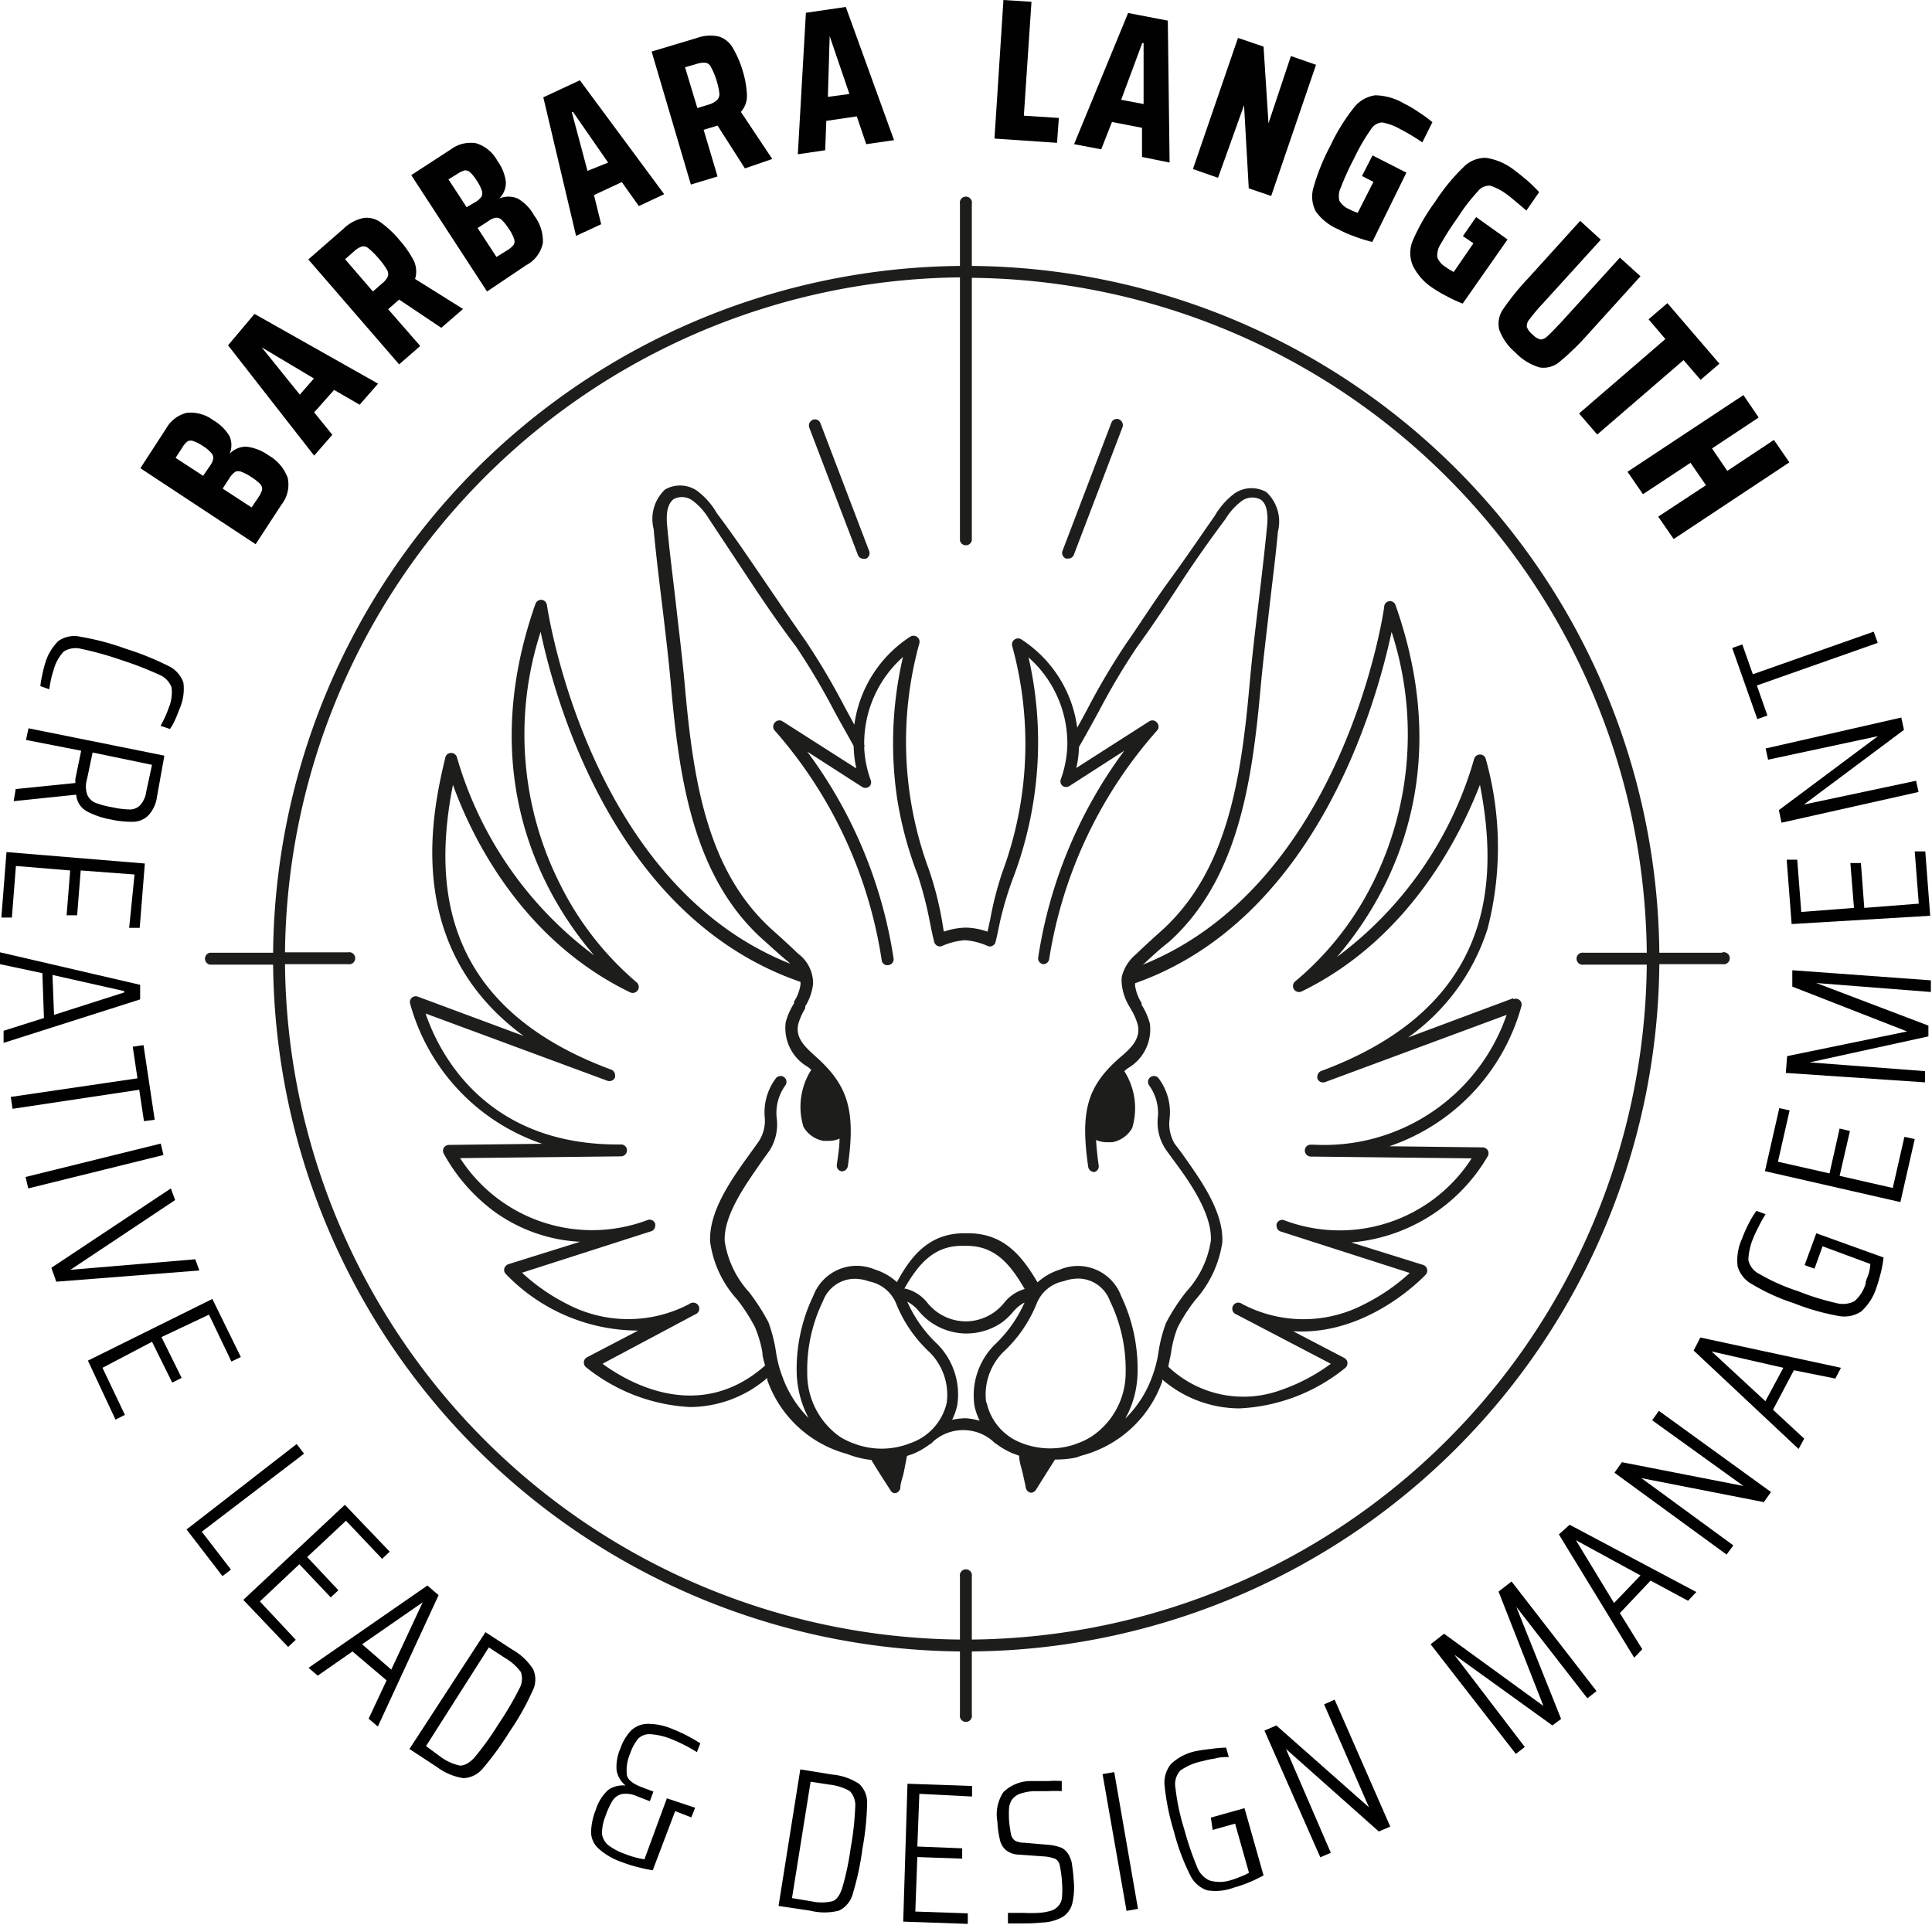 <svg xmlns="http://www.w3.org/2000/svg" viewBox="0 0 86.16 85.84"><defs><style>.cls-1{fill:#1d1d1b;}.cls-2{fill:#010101;}</style></defs><g id="Ebene_2" data-name="Ebene 2"><g id="Ebene_3" data-name="Ebene 3"><path class="cls-1" d="M67.48,44.52l-4.69,1.75a9.45,9.45,0,0,0,3.55-4.85,14.53,14.53,0,0,0-.08-7.57.26.26,0,0,0-.26-.2h0a.27.27,0,0,0-.26.2,16.74,16.74,0,0,1-6.12,8.83C61.74,40.22,65,34.84,62.24,27a.26.26,0,0,0-.51.05c0,.13-1.79,12.41-10.83,16L51,43c.34-.32.7-.66,1.14-1,3.08-2.78,3.7-7.13,4.08-11.35.1-1.1.25-2.3.38-3.46s.29-2.36.39-3.48a1.8,1.8,0,0,0-.51-1.76,1.34,1.34,0,0,0-1.43.06,3.32,3.32,0,0,0-.88,1c-.63.9-1.29,1.88-2,2.85s-1.31,1.93-1.94,2.83a31,31,0,0,0-1.73,2.92c-.15.28-.3.56-.46.84a5.56,5.56,0,0,0-2.5-3.94.27.27,0,0,0-.4.3,16.46,16.46,0,0,1-.44,10.09A15,15,0,0,0,44.16,41l-.12.55a3.13,3.13,0,0,0-.95-.18h0a3.13,3.13,0,0,0-1,.18L42,41a15,15,0,0,0-.57-2.21A16.46,16.46,0,0,1,41,28.69a.27.27,0,0,0-.4-.3,5.58,5.58,0,0,0-2.5,3.93l-.45-.83a31,31,0,0,0-1.73-2.92c-.63-.9-1.29-1.87-1.95-2.84s-1.32-1.94-2-2.84a3.32,3.32,0,0,0-.88-1,1.34,1.34,0,0,0-1.43-.06,1.8,1.8,0,0,0-.51,1.76c.1,1.12.25,2.32.39,3.48s.28,2.36.38,3.46c.37,4.22,1,8.57,4.08,11.35.44.39.8.73,1.14,1l.1.1c-9.06-3.6-10.83-15.89-10.85-16a.27.27,0,0,0-.23-.23.27.27,0,0,0-.28.18c-2.76,7.84.5,13.22,2.62,15.68a16.81,16.81,0,0,1-6.12-8.83.27.27,0,0,0-.26-.2h0a.26.26,0,0,0-.26.2c-.53,2.25-2,8.39,3.49,12.42l-4.71-1.75a.26.26,0,0,0-.35.31,9.16,9.16,0,0,0,5.89,6.25l-4.16.05a.28.28,0,0,0-.23.13.27.27,0,0,0,0,.26A8,8,0,0,0,22,54a7.14,7.14,0,0,0,3.87,1.38l-3.2,1a.31.31,0,0,0-.18.19.26.26,0,0,0,.07.25,8.21,8.21,0,0,0,5.9,2.52l-2.28,1.19a.26.26,0,0,0-.14.2.27.27,0,0,0,.09.24,8.07,8.07,0,0,0,4.63,1.78,5.3,5.3,0,0,0,3.46-1.3l0,.1a5.2,5.2,0,0,0,3.55,3.29,4.15,4.15,0,0,0,1.09.27c.16.27.31.51.47.76l.38.59a.23.23,0,0,0,.22.13h0a.28.28,0,0,0,.22-.21c0-.21.08-.41.13-.61s.11-.55.17-.84l.24-.08a3.32,3.32,0,0,0,.76-.43l.09-.05a1.36,1.36,0,0,1,.12-.12h0a2,2,0,0,1,1.3-.47,2,2,0,0,1,1.28.46l0,0,.12.11.08.05a3.32,3.32,0,0,0,.76.43l.25.09c0,.28.11.55.17.83s.09.4.13.61a.27.27,0,0,0,.22.21h0a.26.26,0,0,0,.23-.13l.37-.59.48-.76A4.38,4.38,0,0,0,48,65h0l.22-.08a5.22,5.22,0,0,0,3.61-3.31l0-.09a5.3,5.3,0,0,0,3.45,1.29A8.07,8.07,0,0,0,60,61a.27.27,0,0,0,.09-.24.26.26,0,0,0-.14-.2l-2.28-1.19c3.38.21,5.87-2.49,5.91-2.52a.27.27,0,0,0-.12-.44l-3.2-1a7.8,7.8,0,0,0,6.09-3.85.27.27,0,0,0,0-.26.28.28,0,0,0-.23-.13l-4.16-.05a9.16,9.16,0,0,0,5.89-6.25.26.26,0,0,0-.35-.31ZM40.6,64.36a3.46,3.46,0,0,1-2.31.09h0l-.23-.08a3.14,3.14,0,0,1-.61-.3A3.44,3.44,0,0,1,36,61.22a7,7,0,0,1,.7-3.19,1.52,1.52,0,0,1,1.41-1,2,2,0,0,1,.66.12,1.63,1.63,0,0,1,1.2,1,6,6,0,0,0,1.48,2.15,2.68,2.68,0,0,1,.77,2.26A2.49,2.49,0,0,1,40.6,64.36Zm5.16-6.89h0a1.78,1.78,0,0,0-1,.66,2.53,2.53,0,0,1-.42.39,2.22,2.22,0,0,1-1.27.41h0a2.22,2.22,0,0,1-1.27-.41,2.53,2.53,0,0,1-.42-.39,1.78,1.78,0,0,0-1-.66h-.05l0,0c.65-1.14,1.34-1.91,2.58-1.91h.19c1.24,0,1.93.77,2.59,1.92l0,0Zm-2.68,5.78a3.18,3.18,0,0,0-.62.07,2.78,2.78,0,0,0,.23-.65,3.19,3.19,0,0,0-.9-2.74,5.83,5.83,0,0,1-1.33-1.88,1.66,1.66,0,0,1,.53.44,2.88,2.88,0,0,0,.51.47,2.8,2.8,0,0,0,1.53.51h.09A2.8,2.8,0,0,0,44.65,59a2.88,2.88,0,0,0,.51-.47,1.66,1.66,0,0,1,.53-.44,5.83,5.83,0,0,1-1.33,1.88,3.19,3.19,0,0,0-.9,2.74,2.78,2.78,0,0,0,.23.65A3.17,3.17,0,0,0,43.08,63.25Zm.9-.7a2.68,2.68,0,0,1,.77-2.26,6,6,0,0,0,1.48-2.15,1.63,1.63,0,0,1,1.2-1,2,2,0,0,1,.66-.12,1.52,1.52,0,0,1,1.41,1,7,7,0,0,1,.7,3.19,3.42,3.42,0,0,1-1.5,2.84,3,3,0,0,1-.65.32l-.16.06a3.48,3.48,0,0,1-2.34-.08A2.49,2.49,0,0,1,44,62.55Zm14.61-11.5h-.13a.26.26,0,0,0-.27.26h0a.27.27,0,0,0,.27.27l7.17.08a7,7,0,0,1-8.36,2.76.26.26,0,0,0-.34.17.22.22,0,0,0,0,.08.26.26,0,0,0,.18.25l5.76,1.85a8.77,8.77,0,0,1-2,1.38,5.84,5.84,0,0,1-5.48,0l0,0h0a.27.27,0,1,0-.25.47l0,0,4.21,2.2A8.27,8.27,0,0,1,57.1,62a4.86,4.86,0,0,1-5-1.05l.12-.59a5,5,0,0,1,.29-1.14,7.5,7.5,0,0,1,.8-1.25,4.94,4.94,0,0,0,1.2-2.56c.07-1.39-1-2.84-1.82-4L52.38,51a1.76,1.76,0,0,1-.22-1.11,2.53,2.53,0,0,0-.49-1.8.26.26,0,1,0-.42.32,2.09,2.09,0,0,1,.38,1.47A2.17,2.17,0,0,0,52,51.28l.29.4c.75,1,1.77,2.45,1.71,3.65a4.33,4.33,0,0,1-1.09,2.27A8.68,8.68,0,0,0,52,59a6.33,6.33,0,0,0-.33,1.26,5.29,5.29,0,0,1-.29,1.14,5,5,0,0,1-1.2,1.87,4.35,4.35,0,0,0,.55-2A7.55,7.55,0,0,0,50,57.8a2.06,2.06,0,0,0-2.73-1.18,2.64,2.64,0,0,0-1,.57s0,0,0,0C45.57,56,44.76,55,43.17,55H43c-1.59,0-2.4,1.06-3,2.18,0,0,0,0,0,0a2.64,2.64,0,0,0-1-.57,2.07,2.07,0,0,0-2.73,1.18,7.55,7.55,0,0,0-.74,3.45,4.56,4.56,0,0,0,.53,2,5,5,0,0,1-1.17-1.85,5.29,5.29,0,0,1-.29-1.14,6.89,6.89,0,0,0-.33-1.28,9.52,9.52,0,0,0-.86-1.34,4.33,4.33,0,0,1-1.09-2.27c-.06-1.2,1-2.62,1.71-3.65l.29-.4a2.17,2.17,0,0,0,.32-1.43,2.09,2.09,0,0,1,.38-1.47.26.26,0,0,0-.42-.32,2.53,2.53,0,0,0-.49,1.8A1.7,1.7,0,0,1,33.77,51l-.28.39c-.84,1.16-1.89,2.61-1.82,4a4.79,4.79,0,0,0,1.2,2.56,7.86,7.86,0,0,1,.8,1.24A5.24,5.24,0,0,1,34,60.31c0,.2.07.39.12.59-3,2.65-6.23.67-7.25-.08L31,58.62l0,0a.27.27,0,1,0-.25-.47h0l0,0a5.85,5.85,0,0,1-5.47,0,8.76,8.76,0,0,1-2-1.39l5.76-1.85a.26.26,0,0,0,.18-.25.22.22,0,0,0,0-.08.26.26,0,0,0-.34-.17,7,7,0,0,1-8.36-2.76l7.18-.08a.27.27,0,0,0,.26-.27h0a.26.26,0,0,0-.27-.26c-6.21.07-8.2-4.33-8.71-5.84l8.11,3a.27.27,0,0,0,.34-.16.29.29,0,0,0,0-.09.27.27,0,0,0-.18-.25C19.55,44.85,19.36,39.27,20.2,35c.74,2.06,2.92,6.85,7.91,9.26a.27.27,0,0,0,.34-.11.27.27,0,0,0-.07-.35A13.76,13.76,0,0,1,25,39.48a14.83,14.83,0,0,1-.89-11.3c.68,3.2,3.36,12.78,11.59,15.61v.11a1.91,1.91,0,0,1-.29.77l0,.08a3,3,0,0,0-.37.84,2,2,0,0,0,1,2l.14.12,0,0a3.07,3.07,0,0,0-.35,2.54,1.29,1.29,0,0,0,.89.63l.25,0a1.2,1.2,0,0,0,.47-.1c0,.35-.06.73-.12,1.16a.26.26,0,0,0,.22.3h0a.28.28,0,0,0,.27-.23c.36-2.51,0-3.61-1.43-4.89-.54-.48-.91-.86-.78-1.45a2.88,2.88,0,0,1,.31-.7l0-.09a2.39,2.39,0,0,0,.35-1,1.64,1.64,0,0,0-.67-1.35c-.34-.33-.71-.67-1.16-1.07-2.93-2.65-3.52-6.71-3.9-11-.1-1.11-.25-2.31-.38-3.47s-.29-2.36-.39-3.47c-.05-.47-.05-1,.28-1.26a.8.8,0,0,1,.84.06,2.85,2.85,0,0,1,.73.81L33.51,26c.66,1,1.32,1.95,2,2.85a30.9,30.9,0,0,1,1.7,2.87c.27.5.56,1,.86,1.55a5,5,0,0,0,.12,1L34.9,32.17a.26.26,0,0,0-.35.06.26.26,0,0,0,0,.35,20.05,20.05,0,0,1,4.77,10.24.25.25,0,0,0,.3.22.26.26,0,0,0,.23-.3A20.68,20.68,0,0,0,36,33.52l2.44,1.57a.27.27,0,0,0,.31,0,.26.26,0,0,0,.08-.3,4.86,4.86,0,0,1-.29-1.46.19.19,0,0,0,0-.13,5.16,5.16,0,0,1,1.73-3.9A16.92,16.92,0,0,0,40,35.55,16.59,16.59,0,0,0,40.92,39a16.68,16.68,0,0,1,.55,2.13c.06.3.12.59.19.87a.28.28,0,0,0,.14.18.24.24,0,0,0,.23,0,3.16,3.16,0,0,1,1-.25,3.11,3.11,0,0,1,1,.25.24.24,0,0,0,.23,0,.25.25,0,0,0,.14-.18c.07-.28.13-.57.19-.87A15.22,15.22,0,0,1,45.24,39a17.23,17.23,0,0,0,.87-3.41,16.92,16.92,0,0,0-.24-6.27A5.13,5.13,0,0,1,47.6,33.2v0a4.89,4.89,0,0,1-.29,1.55.26.26,0,0,0,.08.3.27.27,0,0,0,.31,0l2.44-1.57a20.68,20.68,0,0,0-3.84,9.22.26.26,0,0,0,.23.3h0a.27.27,0,0,0,.26-.23A20.05,20.05,0,0,1,51.6,32.58a.26.26,0,0,0,0-.35.26.26,0,0,0-.35-.06L48,34.25a4.94,4.94,0,0,0,.12-.94c.3-.52.59-1.05.87-1.56a30.9,30.9,0,0,1,1.7-2.87C51.33,28,52,27,52.65,26s1.32-1.94,2-2.85a2.85,2.85,0,0,1,.73-.81.8.8,0,0,1,.84-.06c.33.22.33.79.28,1.26-.11,1.11-.25,2.31-.39,3.47s-.28,2.36-.38,3.47c-.38,4.29-1,8.35-3.9,11-.45.4-.82.74-1.16,1.07a1.9,1.9,0,0,0-.64,1s0,0,0,0a1.4,1.4,0,0,0,0,.36,2.39,2.39,0,0,0,.35,1l.05.09a2.88,2.88,0,0,1,.31.7c.13.59-.24,1-.78,1.45-1.47,1.28-1.79,2.38-1.43,4.89a.28.28,0,0,0,.27.23h0A.26.26,0,0,0,49,52c-.06-.43-.1-.81-.12-1.16a1.2,1.2,0,0,0,.47.1l.25,0a1.29,1.29,0,0,0,.89-.63,3.07,3.07,0,0,0-.35-2.54l0,0,.14-.12a2,2,0,0,0,1-2,3,3,0,0,0-.37-.84l0-.08a2,2,0,0,1-.29-.77v-.11C58.7,41,61.38,31.38,62.06,28.18a14.83,14.83,0,0,1-.89,11.3,13.6,13.6,0,0,1-3.4,4.28.27.27,0,0,0-.07.35.27.27,0,0,0,.34.11C63,41.81,65.22,37,66,35c.84,4.31.65,9.89-7.07,12.76a.27.27,0,0,0-.18.25.29.29,0,0,0,0,.09.27.27,0,0,0,.34.16l8.1-3A8.61,8.61,0,0,1,58.59,51.05Z"/><path class="cls-1" d="M76.79,42.49H74A30.92,30.92,0,0,0,43.34,11.86V9.09a.27.27,0,1,0-.53,0v2.77A30.92,30.92,0,0,0,12.18,42.49H9.36a.27.27,0,0,0,0,.53h2.82A30.92,30.92,0,0,0,42.81,73.65v2.82a.27.27,0,1,0,.53,0V73.65A30.92,30.92,0,0,0,74,43h2.82a.27.27,0,1,0,0-.53ZM43.34,73.12V70.31a.27.27,0,1,0-.53,0v2.81A30.4,30.4,0,0,1,12.71,43h2.81a.27.27,0,1,0,0-.53H12.71a30.42,30.42,0,0,1,30.1-30.1V24.1a.27.27,0,0,0,.53,0V12.39a30.4,30.4,0,0,1,30.1,30.1H70.63a.27.27,0,1,0,0,.53h2.81A30.39,30.39,0,0,1,43.34,73.12Z"/><path class="cls-1" d="M38.26,24.75a.26.26,0,0,0,.25.17h.1a.27.27,0,0,0,.15-.35l-2.17-5.69a.26.26,0,0,0-.34-.16.28.28,0,0,0-.16.35Z"/><path class="cls-1" d="M47.54,24.91h.1a.26.26,0,0,0,.25-.17l2.17-5.69a.28.28,0,0,0-.16-.35.26.26,0,0,0-.34.16l-2.17,5.69A.27.27,0,0,0,47.54,24.91Z"/><path class="cls-2" d="M6.26,20.88l1.15-1.77a1.45,1.45,0,0,1,.92-.7,1.69,1.69,0,0,1,1.18.33,2,2,0,0,1,.73.72,1,1,0,0,1,0,.78l0,0a1,1,0,0,1,.74-.32,2.11,2.11,0,0,1,1,.39,1.91,1.91,0,0,1,.85,1,1.44,1.44,0,0,1-.28,1.2l-1.15,1.76Zm3.1-.1a.8.8,0,0,0,.15-.32.33.33,0,0,0-.09-.26,1.48,1.48,0,0,0-.36-.3,1.71,1.71,0,0,0-.42-.22.31.31,0,0,0-.27,0,.89.89,0,0,0-.24.28l-.3.46,1.23.8Zm2.17,1.39a1.19,1.19,0,0,0,.16-.33.35.35,0,0,0-.09-.26,2.43,2.43,0,0,0-.4-.31,2.1,2.1,0,0,0-.44-.23.35.35,0,0,0-.27,0,1,1,0,0,0-.25.27l-.31.48,1.29.84Z"/><path class="cls-2" d="M10.17,15.4,11.35,14l5.51,3.11-.82.94-1.14-.66-.89,1,.81,1-.81.93ZM14,16.88l-2.33-1.39,0,0,1.7,2.11Z"/><path class="cls-2" d="M19.68,14.62,17.8,13.36l-.49.43,1.43,1.64-.94.82-4.05-4.68,1.57-1.37a1.81,1.81,0,0,1,.9-.48,1.06,1.06,0,0,1,.76.2,4.37,4.37,0,0,1,.83.78,4.55,4.55,0,0,1,.64.92,1.12,1.12,0,0,1,.06.82l2.14,1.34Zm-2.38-2.3a.37.37,0,0,0-.05-.3,3.18,3.18,0,0,0-.37-.5,3.52,3.52,0,0,0-.44-.44.35.35,0,0,0-.29-.09.93.93,0,0,0-.36.22l-.4.35L16.63,13l.41-.36A.84.84,0,0,0,17.3,12.32Z"/><path class="cls-2" d="M18.34,7.81l1.77-1.15a1.47,1.47,0,0,1,1.13-.27,1.62,1.62,0,0,1,.94.78,2,2,0,0,1,.38.95,1,1,0,0,1-.29.73l0,0a1.07,1.07,0,0,1,.81,0,1.92,1.92,0,0,1,.74.76,1.88,1.88,0,0,1,.39,1.22,1.43,1.43,0,0,1-.75,1L21.72,13ZM21.22,9a.88.88,0,0,0,.26-.24.38.38,0,0,0,0-.28,1.76,1.76,0,0,0-.21-.41,1.77,1.77,0,0,0-.3-.38.31.31,0,0,0-.25-.09,1.19,1.19,0,0,0-.33.16L20,8l.81,1.24Zm1.42,2.15a1,1,0,0,0,.28-.25.33.33,0,0,0,0-.26,1.67,1.67,0,0,0-.24-.45,2.1,2.1,0,0,0-.31-.39.35.35,0,0,0-.26-.09.77.77,0,0,0-.33.15l-.48.31.84,1.29Z"/><path class="cls-2" d="M24.23,4.34l1.63-.76,3.76,5.08-1.13.53-.76-1.07-1.24.58L26.81,10l-1.12.52Zm2.89,2.91L25.56,5l-.06,0,.7,2.62Z"/><path class="cls-2" d="M33.22,7.51,32,5.6l-.62.19L32,7.87l-1.19.36L29.06,2.3l2-.6a1.76,1.76,0,0,1,1-.07,1.08,1.08,0,0,1,.61.49,4.52,4.52,0,0,1,.44,1,4.37,4.37,0,0,1,.2,1.1,1.06,1.06,0,0,1-.27.77l1.4,2.1ZM32,4.44a.39.39,0,0,0,.08-.29,3.43,3.43,0,0,0-.14-.61A3,3,0,0,0,31.71,3a.34.34,0,0,0-.23-.2,1,1,0,0,0-.41.05L30.55,3l.55,1.82.52-.16A.89.89,0,0,0,32,4.44Z"/><path class="cls-2" d="M35.94.57,37.72.31l2.15,5.94-1.24.18-.42-1.24-1.36.2L36.8,6.7l-1.22.18Zm1.94,3.62L37,1.61H37l-.08,2.71Z"/><path class="cls-2" d="M44.75,0,46,.08l-.34,5.08,1.56.1-.08,1.11-2.79-.19Z"/><path class="cls-2" d="M50.31.58l1.77.34.08,6.33L50.93,7V5.7l-1.34-.26-.48,1.22L47.9,6.43ZM51,4.64l0-2.72h-.06L50,4.45Z"/><path class="cls-2" d="M55.21,1.69l1.14.39.22,3.42,0,0,1-3,1.12.39-2,5.85L55.69,8.4l-.21-3.71h0L54.32,7.93,53.2,7.54Z"/><path class="cls-2" d="M58.68,9.43a1.42,1.42,0,0,1-.1-1.08,9.45,9.45,0,0,1,.75-1.85,8.59,8.59,0,0,1,1.05-1.7,1.46,1.46,0,0,1,.95-.55,2.61,2.61,0,0,1,1.29.37,4.72,4.72,0,0,1,.66.39,5.52,5.52,0,0,1,.6.44l-.45.9a9.26,9.26,0,0,0-1-.6,2.58,2.58,0,0,0-.79-.29.64.64,0,0,0-.51.32,8.64,8.64,0,0,0-.74,1.28,12,12,0,0,0-.59,1.29.9.9,0,0,0-.07.6.87.87,0,0,0,.42.37,2.35,2.35,0,0,0,.4.17l.7-1.38-.51-.26.47-.92,1.51.77L61.2,10.79a6.76,6.76,0,0,1-.75-.23,5.42,5.42,0,0,1-.76-.33A2.36,2.36,0,0,1,58.68,9.43Z"/><path class="cls-2" d="M63,11.83a1.44,1.44,0,0,1,0-1.09A8.86,8.86,0,0,1,64,9a8.79,8.79,0,0,1,1.27-1.55,1.36,1.36,0,0,1,1-.41,2.67,2.67,0,0,1,1.24.53q.27.2.6.48a6.61,6.61,0,0,1,.53.52l-.57.82q-.59-.51-.87-.72a2.42,2.42,0,0,0-.75-.39.64.64,0,0,0-.54.25,8.1,8.1,0,0,0-.9,1.17,13.43,13.43,0,0,0-.77,1.2.9.9,0,0,0-.14.58.85.85,0,0,0,.36.42,3.22,3.22,0,0,0,.37.23l.88-1.28-.47-.32.59-.85,1.4,1-2,2.86a6.11,6.11,0,0,1-.71-.33,6,6,0,0,1-.72-.43A2.51,2.51,0,0,1,63,11.83Z"/><path class="cls-2" d="M66.86,14.7a1.13,1.13,0,0,1,.18-.92,11.22,11.22,0,0,1,1.12-1.38l2.31-2.55.92.84L68.8,13.54a8.33,8.33,0,0,0-.59.7.45.45,0,0,0-.12.34.76.76,0,0,0,.26.34.69.69,0,0,0,.36.22A.44.44,0,0,0,69,15c.13-.11.34-.33.65-.66l2.59-2.85.92.83-2.32,2.56a11.28,11.28,0,0,1-1.27,1.24,1.11,1.11,0,0,1-.89.27,2.4,2.4,0,0,1-1.09-.66A2.41,2.41,0,0,1,66.86,14.7Z"/><path class="cls-2" d="M74.27,15.12l-.75-.88.84-.72,2.32,2.7-.84.72-.76-.88-3.85,3.32-.81-.94Z"/><path class="cls-2" d="M77.75,17.62l.68,1L76.35,20l.68,1,2.08-1.38.69,1-5.16,3.42-.69-1,2.13-1.4-.69-1-2.12,1.4-.69-1Z"/><path class="cls-2" d="M2.6,28.59a1.23,1.23,0,0,1,1-.19,11.38,11.38,0,0,1,2,.53,12.76,12.76,0,0,1,1.91.77,1.28,1.28,0,0,1,.67.75A2.21,2.21,0,0,1,8,31.63c-.06.16-.12.32-.2.49a2.16,2.16,0,0,1-.22.39l-.42-.14a5,5,0,0,0,.36-.79,1.8,1.8,0,0,0,.13-.93,1,1,0,0,0-.55-.56,15.75,15.75,0,0,0-1.71-.66,14,14,0,0,0-1.76-.49,1,1,0,0,0-.78.11,1.92,1.92,0,0,0-.46.83,4.49,4.49,0,0,0-.19.86L1.8,30.6a3.67,3.67,0,0,1,.08-.48A4.84,4.84,0,0,1,2,29.63,2.29,2.29,0,0,1,2.6,28.59Z"/><path class="cls-2" d="M.7,35.19l2.66-.27,0-.18.26-1.26L1.16,33l.11-.52L7.33,33.7,7,35.54a1.48,1.48,0,0,1-.42.86,1,1,0,0,1-.67.25,4.35,4.35,0,0,1-1-.11,3.61,3.61,0,0,1-1.06-.37.92.92,0,0,1-.45-.73l-2.79.29Zm3.19.25a.7.7,0,0,0,.36.36A3.74,3.74,0,0,0,5,36a3.92,3.92,0,0,0,.78.1.63.63,0,0,0,.46-.18,1.09,1.09,0,0,0,.28-.61l.26-1.2-2.65-.55-.25,1.19A1.13,1.13,0,0,0,3.89,35.44Z"/><path class="cls-2" d="M6.46,38.51l-.23,2.87-.47,0L6,39,3.6,38.82l-.16,2-.47,0,.16-2-2.42-.2L.53,40.92l-.47,0L.29,38Z"/><path class="cls-2" d="M6.25,43.92l0,.65L.16,46.51l0-.54,1.8-.57-.07-2L0,43l0-.53ZM2.41,45.26l3.13-1v-.06l-3.2-.72Z"/><path class="cls-2" d="M6.13,48.09l-.21-1.41.48-.07.5,3.33L6.42,50l-.21-1.4-5.65.85-.08-.53Z"/><path class="cls-2" d="M7.17,51l.12.51L1.26,53l-.12-.51Z"/><path class="cls-2" d="M7.62,53l.19.52L3.14,56.63l0,0,5.57-.47.18.5-6.38.5-.22-.62Z"/><path class="cls-2" d="M9.47,57.93l1.27,2.59-.42.2-1-2.09-2.12,1,.9,1.82-.42.21-.9-1.82L4.57,61l1,2.1-.42.21L3.92,60.68Z"/><path class="cls-2" d="M13.23,64.4l.33.43L9,68.31,10.3,70l-.38.29-1.6-2.08Z"/><path class="cls-2" d="M15.38,67.11l2,2.09-.34.32-1.61-1.7L13.7,69.44l1.39,1.48-.34.32-1.4-1.48-1.76,1.66,1.6,1.71-.34.32-2-2.1Z"/><path class="cls-2" d="M19.06,70.71l.5.43L16.85,77l-.41-.35.8-1.71-1.52-1.29-1.55,1.08-.41-.35Zm-1.61,3.75,1.4-3,0,0-2.7,1.87Z"/><path class="cls-2" d="M21.65,72.79l1.2.78a2.64,2.64,0,0,1,.93.88,1.13,1.13,0,0,1-.05,1,11.18,11.18,0,0,1-1,1.77,13.34,13.34,0,0,1-1.2,1.65,1.17,1.17,0,0,1-.87.43,2.64,2.64,0,0,1-1.18-.5L18.26,78Zm-2,5.56a2.22,2.22,0,0,0,.86.39c.2,0,.41-.1.65-.36a12.9,12.9,0,0,0,1.07-1.49,14.24,14.24,0,0,0,.93-1.58.91.91,0,0,0,.07-.74,2.31,2.31,0,0,0-.71-.63l-.72-.47L19,77.87Z"/><path class="cls-2" d="M31,80.62l-.17.43-.72-.28-1,2.64a6.68,6.68,0,0,1-.66-.14,5.26,5.26,0,0,1-.7-.22,3,3,0,0,1-1.07-.62,1,1,0,0,1-.32-.72,2.88,2.88,0,0,1,.21-1,2,2,0,0,1,.56-.89,1.16,1.16,0,0,1,.77-.19v0a1.13,1.13,0,0,1-.4-.66,2,2,0,0,1,.17-1,2.2,2.2,0,0,1,.46-.78,1.09,1.09,0,0,1,.72-.31,2.76,2.76,0,0,1,1.14.23,6.83,6.83,0,0,1,.64.29,6.94,6.94,0,0,1,.6.35l-.15.39a7.12,7.12,0,0,0-1.09-.56,3,3,0,0,0-1-.24.71.71,0,0,0-.53.2,2.13,2.13,0,0,0-.36.67,1.85,1.85,0,0,0-.15.88c0,.25.24.44.61.59l.58.22-.16.43-.59-.23a1.18,1.18,0,0,0-.66-.09.7.7,0,0,0-.41.29A3.42,3.42,0,0,0,27,81a1.93,1.93,0,0,0-.15.8.78.78,0,0,0,.29.5,2.7,2.7,0,0,0,.73.38,3.86,3.86,0,0,0,.87.24l1-2.72Z"/><path class="cls-2" d="M35.69,78.91l1.42.23a2.58,2.58,0,0,1,1.21.42,1.15,1.15,0,0,1,.35.9,12.76,12.76,0,0,1-.21,2,12.5,12.5,0,0,1-.43,2,1.15,1.15,0,0,1-.62.75,2.62,2.62,0,0,1-1.28,0L34.72,85Zm.48,5.88a2.09,2.09,0,0,0,.95,0c.19-.06.33-.26.44-.59a12.42,12.42,0,0,0,.38-1.8,13.09,13.09,0,0,0,.2-1.82.9.9,0,0,0-.24-.7,2.33,2.33,0,0,0-.9-.29l-.85-.13-.83,5.19Z"/><path class="cls-2" d="M40.47,79.55l2.88.1,0,.47L41,80l-.09,2.35,2,.08,0,.46-2-.07-.09,2.43,2.34.08,0,.47-2.88-.1Z"/><path class="cls-2" d="M45.68,85.78c-.28,0-.52,0-.73,0l0-.47c.22,0,.46,0,.71,0a6.31,6.31,0,0,0,.64,0,2.45,2.45,0,0,0,.58-.1A.72.72,0,0,0,47.2,85a.64.64,0,0,0,.16-.39,3.68,3.68,0,0,0,0-.67,4.68,4.68,0,0,0-.1-.75.4.4,0,0,0-.2-.29,1.72,1.72,0,0,0-.52-.11l-1.12-.08a.93.93,0,0,1-.57-.21.85.85,0,0,1-.26-.46,4.27,4.27,0,0,1-.11-.8,1.8,1.8,0,0,1,.27-1.32A1.75,1.75,0,0,1,46,79.43l.75,0a4.22,4.22,0,0,1,.6,0l0,.45a5.21,5.21,0,0,0-.6,0c-.23,0-.44,0-.64,0a2.27,2.27,0,0,0-.63.12.79.79,0,0,0-.35.26.86.86,0,0,0-.13.37,5,5,0,0,0,0,.55,5.66,5.66,0,0,0,.09.64.46.46,0,0,0,.18.27.86.86,0,0,0,.39.09l1.05.09a2.11,2.11,0,0,1,.64.14.82.82,0,0,1,.36.41,1,1,0,0,1,.1.36,5.85,5.85,0,0,1,.07.65,3.13,3.13,0,0,1-.06,1.06,1,1,0,0,1-.43.6,2,2,0,0,1-.93.25Q46.1,85.78,45.68,85.78Z"/><path class="cls-2" d="M49.17,79.12l.52-.09,1.06,6.1-.51.09Z"/><path class="cls-2" d="M53.82,84.3a1.32,1.32,0,0,1-.76-.71,9.59,9.59,0,0,1-.71-1.92,10.62,10.62,0,0,1-.41-2,1.32,1.32,0,0,1,.28-1,2.29,2.29,0,0,1,1.09-.57A6.5,6.5,0,0,1,54,78a4.7,4.7,0,0,1,.68-.06l.12.42c-.2,0-.41,0-.63.07a3.43,3.43,0,0,0-.53.11,2.62,2.62,0,0,0-1,.42.9.9,0,0,0-.22.77,9.79,9.79,0,0,0,.39,1.84,14,14,0,0,0,.57,1.68,1.08,1.08,0,0,0,.55.61,1.6,1.6,0,0,0,.93,0,3.52,3.52,0,0,0,.45-.16,2.43,2.43,0,0,0,.39-.18l-.62-2.19-1,.28L54,81.06l1.5-.42.85,3c-.19.1-.41.21-.65.31a5.37,5.37,0,0,1-.67.23A2.32,2.32,0,0,1,53.82,84.3Z"/><path class="cls-2" d="M56.39,77.18l.53-.23,4.13,3.65h0l-2-4.59.47-.21L62,81.46l-.51.22L57.35,78h0l2,4.63-.47.2Z"/><path class="cls-2" d="M63.8,73.33l.6-.47,4.43,3.22,0,0-2-5.1.58-.45,3.79,4.89-.41.32-3.17-4.08,0,0,2,5-.39.29L64.86,73.8l0,0L68,77.91l-.4.31Z"/><path class="cls-2" d="M69.52,68.43,70,68l5.65,3-.37.39-1.67-.9-1.37,1.45,1,1.61-.36.38Zm3.64,1.83-2.88-1.57,0,0,1.7,2.8Z"/><path class="cls-2" d="M72,65.68l.33-.47,5.42,1.06,0,0-4.07-2.93.3-.42,5,3.62-.32.45-5.46-1.07,0,0,4.1,3-.3.41Z"/><path class="cls-2" d="M75.53,60.23l.3-.58L82.1,61l-.25.48L80,61.11l-.93,1.76,1.39,1.29-.25.46Zm4,.77-3.2-.73,0,0,2.4,2.22Z"/><path class="cls-2" d="M83,58.49a1.37,1.37,0,0,1-1,.2,10.45,10.45,0,0,1-2-.57,9,9,0,0,1-1.85-.84,1.31,1.31,0,0,1-.66-.81,2.32,2.32,0,0,1,.19-1.21,6.45,6.45,0,0,1,.3-.68,4,4,0,0,1,.35-.58l.41.15a5.67,5.67,0,0,0-.31.55c-.1.2-.18.36-.23.49a2.79,2.79,0,0,0-.23,1,.9.9,0,0,0,.5.63,8.7,8.7,0,0,0,1.71.76,11.22,11.22,0,0,0,1.7.53,1.12,1.12,0,0,0,.82-.08,1.64,1.64,0,0,0,.5-.78c0-.14.09-.29.14-.46a2,2,0,0,0,.07-.42l-2.13-.79-.36,1-.44-.16L81,55l3,1.08a5.4,5.4,0,0,1-.13.71c-.07.26-.13.48-.2.67A2.4,2.4,0,0,1,83,58.49Z"/><path class="cls-2" d="M78.71,52.23l.64-2.81.46.1-.52,2.29,2.3.52.45-2,.46.11-.46,2,2.37.54.52-2.28.46.1-.64,2.81Z"/><path class="cls-2" d="M79.64,47.85l.06-.75L85.05,46v0L79.93,44l0-.73,6.18.45,0,.52L81,43.84v0l5,1.9,0,.48L80.7,47.38v0l5.15.39,0,.5Z"/><path class="cls-2" d="M79.9,41.21l-.22-2.87.47,0,.18,2.33,2.35-.18-.16-2,.47,0,.15,2,2.43-.19-.18-2.33.47,0,.22,2.87Z"/><path class="cls-2" d="M79.45,36.69l-.12-.56,4.42-3.3v0l-4.9,1.05-.11-.5L84.79,32l.12.55-4.46,3.33v0l5-1.06.11.5Z"/><path class="cls-2" d="M78.35,30.57l.47,1.34-.45.16L77.25,28.9l.45-.16.47,1.33,5.39-1.9.18.5Z"/></g></g></svg>